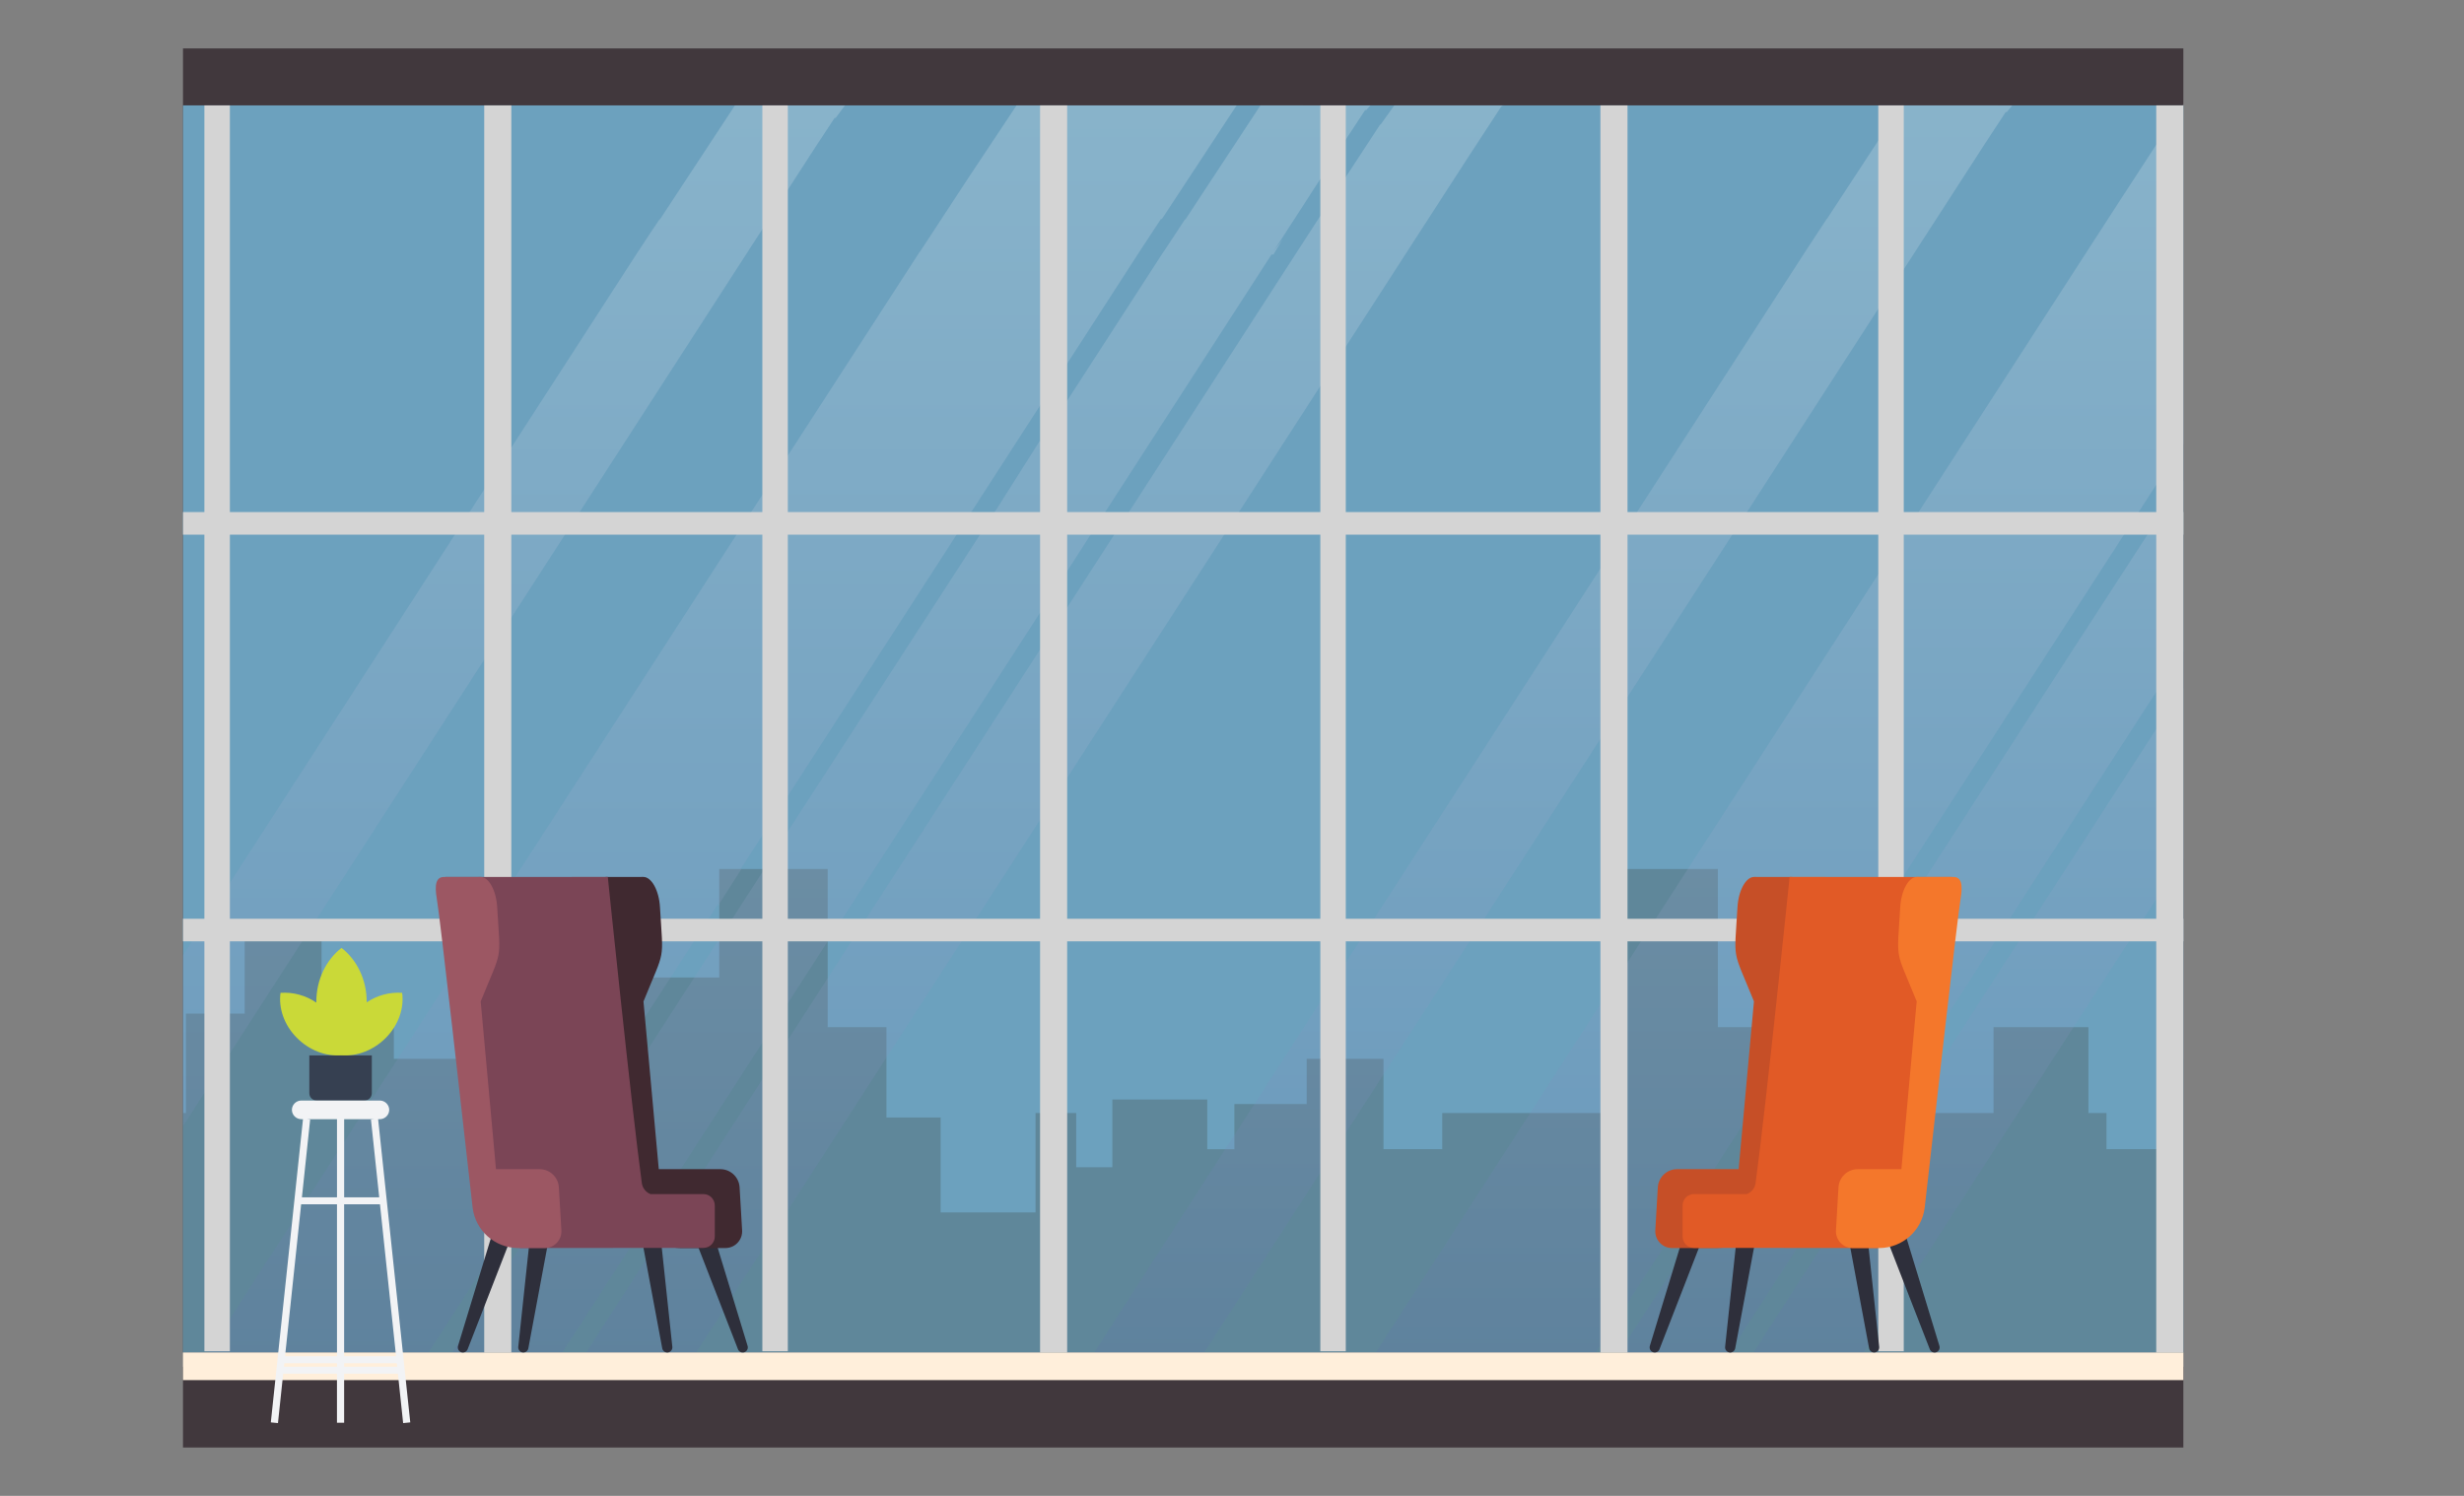 <?xml version="1.0" encoding="utf-8"?>
<!-- Generator: Adobe Illustrator 23.0.4, SVG Export Plug-In . SVG Version: 6.00 Build 0)  -->
<svg version="1.1" xmlns="http://www.w3.org/2000/svg" xmlns:xlink="http://www.w3.org/1999/xlink" x="0px" y="0px"
	 viewBox="0 0 1008 612" style="enable-background:new 0 0 1008 612;" xml:space="preserve">
<rect x="0" y="0" width="1008" height="612" fill="#808080" stroke="none"/>
<style type="text/css">
	.st0{clip-path:url(#SVGID_2_);}
	.st1{fill:#C6C6C5;}
	.st2{fill:#FFEFDB;}
	.st3{fill:#41383D;}
	.st4{fill:#6AAF49;}
	.st5{fill:#C5BAB6;}
	.st6{fill:#0B8CA2;}
	.st7{fill:#0DA8C4;}
	.st8{fill:#42BAD0;}
	.st9{fill:#ADBF5A;}
	.st10{opacity:0.1;fill:#272361;enable-background:new    ;}
	.st11{fill:#FFD75D;}
	.st12{opacity:0.2;fill:#FFFFFF;enable-background:new    ;}
	.st13{opacity:0.3;fill:#484065;enable-background:new    ;}
	.st14{clip-path:url(#SVGID_4_);}
	.st15{fill:#E0B270;}
	.st16{fill:#D09D5B;}
	.st17{fill:#FAD6A1;}
	.st18{fill:#C69856;}
	.st19{fill:#A3722A;}
	.st20{opacity:0.3;}
	.st21{clip-path:url(#SVGID_6_);}
	.st22{fill:#586675;}
	.st23{fill:#ECBB74;}
	.st24{clip-path:url(#SVGID_8_);}
	.st25{clip-path:url(#SVGID_10_);}
	.st26{fill:#87993A;}
	.st27{fill:#F2F3F5;}
	.st28{fill:#FFFFFF;}
	.st29{fill:#2E2F3B;}
	.st30{fill:#FBBC6C;}
	.st31{fill:#A9B3C1;}
	.st32{clip-path:url(#SVGID_12_);}
	.st33{clip-path:url(#SVGID_14_);}
	.st34{clip-path:url(#SVGID_16_);}
	.st35{fill:#F8A285;}
	.st36{opacity:0.2;fill:#272361;enable-background:new    ;}
	.st37{fill:#2D73B7;}
	.st38{fill:#4F8BC4;}
	.st39{fill:#BCC2C6;}
	.st40{fill:#4B8DCB;}
	.st41{fill:#EB5765;}
	.st42{fill:#8E7A6D;}
	.st43{fill:#B4A79E;}
	.st44{fill:#BAC5DB;}
	.st45{fill:#2F3640;}
	.st46{opacity:0.2;fill:#EB5765;enable-background:new    ;}
	.st47{clip-path:url(#SVGID_18_);}
	.st48{clip-path:url(#SVGID_20_);}
	.st49{opacity:0.3;fill:#EB5765;enable-background:new    ;}
	.st50{opacity:0.3;fill:#9C1C23;enable-background:new    ;}
	.st51{fill:#5BC6C9;}
	.st52{opacity:0.2;fill:#5BC6C9;enable-background:new    ;}
	.st53{fill:#A46C35;}
	.st54{opacity:0.2;fill:#A46C35;enable-background:new    ;}
	.st55{fill:#F4F5F9;}
	.st56{fill:#8E572A;}
	.st57{fill:#B27A42;}
	.st58{opacity:0.2;fill:#932530;enable-background:new    ;}
	.st59{fill:#707071;stroke:#707071;stroke-width:0.528;}
	.st60{fill:#FFFFFF;stroke:#707071;stroke-width:0.528;}
	.st61{opacity:0.2;fill:#AD2534;enable-background:new    ;}
	.st62{fill:#707071;}
	.st63{fill:#3B221D;}
	.st64{fill:#684435;}
	.st65{fill:#412312;}
	.st66{fill:#694D3D;}
	.st67{clip-path:url(#SVGID_22_);}
	.st68{fill:#D1CBCF;}
	.st69{fill:#7F8EA5;}
	.st70{opacity:0.1;fill:#484750;enable-background:new    ;}
	.st71{fill:#F9F8EF;}
	.st72{opacity:0.3;fill:#04639C;enable-background:new    ;}
	.st73{opacity:0.3;fill:#267E95;enable-background:new    ;}
	.st74{opacity:0.3;fill:#272361;enable-background:new    ;}
	.st75{fill:#EBEFEF;}
	.st76{fill:#E0F2F6;}
	.st77{fill:#848E99;}
	.st78{clip-path:url(#SVGID_24_);}
	.st79{clip-path:url(#SVGID_26_);}
	.st80{fill:#F7F8F9;}
	.st81{fill:#ADA7A1;}
	.st82{opacity:0.33;fill:#AAA19D;enable-background:new    ;}
	.st83{clip-path:url(#SVGID_28_);}
	.st84{fill:#4D4D4E;}
	.st85{fill:#736357;}
	.st86{fill:#384A20;}
	.st87{fill:#4B6930;}
	.st88{fill:#73963D;}
	.st89{opacity:0.36;fill:#736357;enable-background:new    ;}
	.st90{opacity:0.1;fill:#FFFFFF;enable-background:new    ;}
	.st91{opacity:0.29;fill:#736357;enable-background:new    ;}
	.st92{fill:#998675;}
	.st93{fill:#A3B7D3;}
	.st94{opacity:0.45;fill:#A3B7D3;enable-background:new    ;}
	.st95{opacity:0.45;fill:#FFFFFF;enable-background:new    ;}
	.st96{fill:#754D25;}
	.st97{opacity:0.17;fill:#FFF8F8;enable-background:new    ;}
	.st98{fill:#869AAD;}
	.st99{fill:#B1C2D2;}
	.st100{opacity:0.36;}
	.st101{fill:#5C6B77;}
	.st102{fill:#FFF3D3;}
	.st103{fill:#827971;}
	.st104{fill:#BEDCEF;}
	.st105{opacity:0.45;}
	.st106{opacity:0.68;fill:#B1C2D2;enable-background:new    ;}
	.st107{opacity:0.57;fill:#FFFFFF;enable-background:new    ;}
	.st108{opacity:0.18;enable-background:new    ;}
	.st109{opacity:0.29;}
	.st110{opacity:0.35;}
	.st111{fill:#F2F2F3;}
	.st112{fill:#333333;}
	.st113{opacity:0.17;enable-background:new    ;}
	.st114{fill:#171717;}
	.st115{opacity:0.17;fill:#FFFFFF;enable-background:new    ;}
	.st116{opacity:0.17;}
	.st117{fill:#4A4645;}
	.st118{fill:#6A7833;}
	.st119{fill:#505726;}
	.st120{fill:#8CA33B;}
	.st121{fill:#282A2B;}
	.st122{fill:#7E8182;}
	.st123{fill:#323435;}
	.st124{fill:#47484A;}
	.st125{fill:#5D6263;}
	.st126{fill:#5B5B58;}
	.st127{opacity:0.27;fill:#FFFFFF;enable-background:new    ;}
	.st128{opacity:0.57;fill:#5B5B58;enable-background:new    ;}
	.st129{fill:#464B52;}
	.st130{fill:#D3685E;}
	.st131{opacity:0.39;fill:#6697CB;enable-background:new    ;}
	.st132{fill:#CCCCCB;}
	.st133{fill:#F1F0F1;}
	.st134{fill:#6697CB;}
	.st135{opacity:0.47;fill:#CCBB9E;enable-background:new    ;}
	.st136{fill:#A67C52;}
	.st137{fill:#BBBFC4;}
	.st138{opacity:0.33;}
	.st139{fill:#E8E8E8;}
	.st140{fill:#8F9CAA;}
	.st141{opacity:0.26;fill:#8F9CAA;enable-background:new    ;}
	.st142{opacity:0.4;fill:#FFFFFF;enable-background:new    ;}
	.st143{fill:#5D6163;}
	.st144{fill:#BEC2D3;}
	.st145{opacity:0.41;fill:#4D4D4E;enable-background:new    ;}
	.st146{fill:#545866;}
	.st147{opacity:0.47;fill:#545866;enable-background:new    ;}
	.st148{fill:#E1B824;}
	.st149{fill:#FEE14D;}
	.st150{fill:#F5F4ED;}
	.st151{fill:#F2B24C;}
	.st152{fill:#D58E29;}
	.st153{fill:#FCC666;}
	.st154{fill:#F79420;}
	.st155{fill:#BF2626;}
	.st156{fill:#DDB826;}
	.st157{fill:#F4D748;}
	.st158{opacity:0.58;fill:#FFFFFF;enable-background:new    ;}
	.st159{fill:#9E1D20;}
	.st160{fill:#5B8039;}
	.st161{fill:#A7D05D;}
	.st162{fill:#878A35;}
	.st163{fill:#DD1F26;}
	.st164{fill:#62B1BE;}
	.st165{fill:#88D4E6;}
	.st166{fill:#F8D2B7;}
	.st167{fill:#F58230;}
	.st168{fill:#EC7323;}
	.st169{opacity:0.38;fill:#F58230;enable-background:new    ;}
	.st170{opacity:0.46;fill:#FFFFFF;enable-background:new    ;}
	.st171{opacity:0.22;fill:#FFFFFF;enable-background:new    ;}
	.st172{fill:#C59B6C;}
	.st173{opacity:0.4;fill:#C59B6C;enable-background:new    ;}
	.st174{clip-path:url(#SVGID_30_);}
	.st175{fill:#565656;}
	.st176{fill:#D3A24B;}
	.st177{fill:#F58B82;}
	.st178{fill:#FFDC6D;}
	.st179{fill:#CCD851;}
	.st180{fill:#BF3331;}
	.st181{fill:#EFC269;}
	.st182{opacity:0.21;fill:#B0E0E8;enable-background:new    ;}
	.st183{opacity:0.64;fill:#FFFFFF;enable-background:new    ;}
	.st184{clip-path:url(#SVGID_32_);}
	.st185{clip-path:url(#SVGID_34_);}
	.st186{fill:#A9C3E6;}
	.st187{fill:#D9E6F6;}
	.st188{fill:#5785C5;}
	.st189{opacity:0.16;enable-background:new    ;}
	.st190{opacity:0.38;fill:#FFFFFF;enable-background:new    ;}
	.st191{fill:#61C091;}
	.st192{fill:#F38DB6;}
	.st193{fill:#403F42;}
	.st194{fill:#A4ABBA;}
	.st195{fill:#FEEF5A;}
	.st196{fill:#CDDD3C;}
	.st197{opacity:0.78;fill:#FFFDFB;enable-background:new    ;}
	.st198{opacity:0.31;}
	.st199{opacity:0.37;fill:#FFFDFB;enable-background:new    ;}
	.st200{fill:#F15A26;}
	.st201{fill:#CB4527;}
	.st202{fill:#FAA21F;}
	.st203{opacity:0.22;}
	.st204{fill:#121212;}
	.st205{opacity:0.11;fill:#050606;enable-background:new    ;}
	.st206{opacity:0.61;fill:#050606;enable-background:new    ;}
	.st207{opacity:0.19;fill:#FFFFFF;enable-background:new    ;}
	.st208{fill:#9676B5;}
	.st209{fill:#6F50A1;}
	.st210{fill:#5F3916;}
	.st211{fill:#885187;}
	.st212{opacity:0.25;enable-background:new    ;}
	.st213{fill:#655289;}
	.st214{fill:#4E3F75;}
	.st215{fill:#F9CFCF;}
	.st216{clip-path:url(#SVGID_36_);}
	.st217{fill:#F38081;}
	.st218{fill:#568D3F;}
	.st219{fill:#477336;}
	.st220{fill:#74AD42;}
	.st221{fill:#BE2326;}
	.st222{opacity:0.63;}
	.st223{fill:#F4D27A;}
	.st224{opacity:0.16;fill:#020202;enable-background:new    ;}
	.st225{opacity:0.18;fill:#FFFFFF;enable-background:new    ;}
	.st226{fill:#FFFBEC;}
	.st227{opacity:0.09;enable-background:new    ;}
	.st228{fill:#BB3E3E;}
	.st229{fill:#F69A9A;}
	.st230{opacity:0.32;fill:#020202;enable-background:new    ;}
	.st231{opacity:0.19;fill:#070808;enable-background:new    ;}
	.st232{fill:#F8E5D4;}
	.st233{clip-path:url(#SVGID_38_);}
	.st234{fill:#FAA64B;}
	.st235{fill:#D25347;}
	.st236{opacity:0.17;fill:#070808;enable-background:new    ;}
	.st237{fill:#F79666;}
	.st238{opacity:0.17;fill:#F7F7F7;enable-background:new    ;}
	.st239{fill:#F4CA87;}
	.st240{opacity:0.16;fill:#D25347;enable-background:new    ;}
	.st241{opacity:0.47;fill:#D25347;enable-background:new    ;}
	.st242{opacity:0.24;enable-background:new    ;}
	.st243{opacity:0.15;fill:#FFFFFF;enable-background:new    ;}
	.st244{fill:#EC8623;}
	.st245{clip-path:url(#SVGID_40_);}
	.st246{fill:#CCDD57;}
	.st247{fill:#543B17;}
	.st248{fill:#9DB83B;}
	.st249{opacity:0.19;fill:#020202;enable-background:new    ;}
	.st250{fill:#BBD65F;}
	.st251{fill:#EAEFB6;}
	.st252{fill:#CDD888;}
	.st253{fill:#991C1F;}
	.st254{fill:#D82327;}
	.st255{fill:#FFFEFF;}
	.st256{fill:#533014;}
	.st257{opacity:0.08;fill:#FFFFFF;enable-background:new    ;}
	.st258{opacity:0.2;enable-background:new    ;}
	.st259{opacity:0.41;fill:#0D0C0C;enable-background:new    ;}
	.st260{fill:#5E7DBD;}
	.st261{fill:#8EA7D6;}
	.st262{fill:#A88B49;}
	.st263{fill:#EBCD7A;}
	.st264{fill:#42642F;}
	.st265{fill:#69A543;}
	.st266{fill:#DDC782;}
	.st267{fill:#939EB2;}
	.st268{opacity:0.47;fill:#FFFFFF;enable-background:new    ;}
	.st269{fill:#1D1F23;}
	.st270{opacity:0.34;fill:#BFC8E6;enable-background:new    ;}
	.st271{fill:#626364;}
	.st272{fill:#6FCCDD;}
	.st273{fill:#8E94A5;}
	.st274{fill:#9098AF;}
	.st275{fill:#4A4B4D;}
	.st276{fill:#9FAFC2;}
	.st277{opacity:0.54;fill:#9FAFC2;enable-background:new    ;}
	.st278{opacity:0.39;}
	.st279{opacity:0.32;fill:#FFFFFF;enable-background:new    ;}
	.st280{fill:#BFCEDC;}
	.st281{fill:#8C993F;}
	.st282{fill:#33441E;}
	.st283{fill:#8A9E44;}
	.st284{fill:#537033;}
	.st285{fill:#6F8036;}
	.st286{opacity:0.56;fill:#F7F7F7;enable-background:new    ;}
	.st287{fill:#EAECEE;}
	.st288{fill:#4F5051;}
	.st289{fill:#B2CC4D;}
	.st290{fill:#879BB1;}
	.st291{fill:#AFBED3;}
	.st292{fill:#CACBCB;}
	.st293{fill:#87A1D3;}
	.st294{fill:#EC5631;}
	.st295{fill:#6B7B34;}
	.st296{fill:#545F2A;}
	.st297{fill:#E1ECF8;}
	.st298{fill:#C0433D;}
	.st299{fill:#8AA0BA;}
	.st300{fill:#A46968;}
	.st301{opacity:0.65;fill:#51514F;enable-background:new    ;}
	.st302{opacity:0.42;fill:#51514F;enable-background:new    ;}
	.st303{opacity:0.24;fill:#FDFEFE;enable-background:new    ;}
	.st304{opacity:0.61;fill:#FDFEFE;enable-background:new    ;}
	.st305{fill:#1A5360;}
	.st306{fill:#E8E7EA;}
	.st307{fill:#424558;}
	.st308{fill:#FDB73C;}
	.st309{fill:none;stroke:#424558;stroke-width:1.923;stroke-linecap:round;stroke-linejoin:round;}
	.st310{fill:#737792;}
	.st311{fill:#969CB8;}
	.st312{fill:#FFFFFF;stroke:#737792;stroke-width:0.961;stroke-miterlimit:10;}
	.st313{fill:none;stroke:#424558;stroke-width:0.961;stroke-miterlimit:10;}
	.st314{fill:#DA9428;}
	.st315{fill:#5C5E75;}
	.st316{fill:none;stroke:#424558;stroke-width:0.961;stroke-linejoin:round;}
	.st317{fill:none;stroke:#424558;stroke-width:1.923;stroke-miterlimit:10;}
	.st318{fill:#737792;stroke:#737792;stroke-width:0.961;stroke-miterlimit:10;}
	.st319{opacity:0.5;fill:#424558;enable-background:new    ;}
	.st320{fill:none;stroke:#FFFFFF;stroke-width:0.961;stroke-linejoin:round;}
	.st321{fill:none;stroke:#737792;stroke-width:0.961;stroke-linecap:square;stroke-miterlimit:10;}
	.st322{fill:#EDA628;}
	.st323{fill:#FFFFFF;stroke:#FDB73C;stroke-width:0.961;stroke-miterlimit:10;}
	.st324{fill:none;stroke:#424558;stroke-width:0.961;}
	.st325{fill:none;stroke:#FFFFFF;stroke-width:0.961;stroke-miterlimit:10;}
	.st326{fill:none;stroke:#424558;stroke-width:0.961;stroke-linecap:square;stroke-miterlimit:10;}
	.st327{fill:none;stroke:#737792;stroke-width:0.961;stroke-miterlimit:10;}
	.st328{fill:#424558;stroke:#737792;stroke-width:0.961;stroke-miterlimit:10;}
	.st329{fill:#FFFFFF;stroke:#424558;stroke-width:0.961;stroke-miterlimit:10;}
	.st330{fill:#FFFFFF;stroke:#FDB73C;stroke-width:0.961;stroke-linecap:round;stroke-linejoin:round;}
	.st331{fill:#FFFFFF;stroke:#DA9428;stroke-width:0.961;stroke-linecap:round;stroke-linejoin:round;}
	.st332{fill:none;stroke:#DA9428;stroke-width:0.481;stroke-miterlimit:10;}
	.st333{fill:none;stroke:#000000;stroke-width:0.961;stroke-miterlimit:10;}
	.st334{fill:none;stroke:#FDB73C;stroke-width:0.961;stroke-miterlimit:10;}
	.st335{fill:#D0D0D5;fill-opacity:0;}
	.st336{fill:#D0D0D5;}
	.st337{fill:none;stroke:#D0D0D5;stroke-width:0.961;stroke-linecap:round;stroke-linejoin:round;}
	.st338{fill:none;stroke:#FFFFFF;stroke-width:0.961;stroke-miterlimit:10;stroke-dasharray:3.845,3.845;}
	.st339{clip-path:url(#SVGID_42_);}
	.st340{fill:#6CA1BE;}
	.st341{opacity:0.5;fill:#536E76;enable-background:new    ;}
	.st342{opacity:0.2;fill:url(#Path_8153_1_);enable-background:new    ;}
	.st343{opacity:0.2;fill:url(#Path_8154_1_);enable-background:new    ;}
	.st344{fill:#D4D4D4;}
	.st345{fill:#C64F27;}
	.st346{fill:#E15A26;}
	.st347{fill:#F4772B;}
	.st348{fill:#402930;}
	.st349{fill:#7B4556;}
	.st350{fill:#9C5763;}
	.st351{fill:#CAD938;}
	.st352{fill:#364051;}
</style>
<g id="Layer_1">
	<g>
		<defs>
			<rect id="SVGID_23_" x="74.35" y="-654.83" width="849.7" height="594.35"/>
		</defs>
		<clipPath id="SVGID_2_">
			<use xlink:href="#SVGID_23_"  style="overflow:visible;"/>
		</clipPath>
		<g id="Background_scene_2_" class="st0">
			<g id="Group_1115" transform="translate(-471.499 -42.31)">
				<g>
					<defs>
						<rect id="SVGID_25_" x="286.37" y="-635.8" width="1438.11" height="617.82"/>
					</defs>
					<clipPath id="SVGID_4_">
						<use xlink:href="#SVGID_25_"  style="overflow:visible;"/>
					</clipPath>
					<g id="Group_1114" transform="translate(0)" class="st14">
						<path id="Path_5215" class="st108" d="M1353.31,4.16l340.06-221.9l-23.57-381l-393.93,20.93l-636.34-41.87l-289.55,66.99
							l-10.1,314.01l131.31,159.1l774.39,87.92h-996.6v-657.33h1515.1L1740.5-4.21l-269.35,71.18L1353.31,4.16z"/>
					</g>
				</g>
			</g>
		</g>
	</g>
</g>
<g id="Background_4_">
	<g>
		<defs>
			<rect id="SVGID_41_" x="74.86" y="19.8" width="818.33" height="572.41"/>
		</defs>
		<clipPath id="SVGID_6_">
			<use xlink:href="#SVGID_41_"  style="overflow:visible;"/>
		</clipPath>
		<g id="Background-2" class="st21">
			<g id="Group_2156" transform="translate(-200 -228)">
				<rect id="Rectangle_2551" x="168.86" y="787.18" class="st3" width="924.33" height="38.85"/>
				<rect id="Rectangle_2552" x="168.86" y="126.96" class="st3" width="924.33" height="654.4"/>
				<g id="Group_2013" transform="translate(0 271.034)">
					<path id="Path_8490" class="st340" d="M170.71,0.09h922.48v510.23H170.71V0.09z"/>
					<path id="Path_8152" class="st341" d="M1093.19,390.16v120.16H168.86V312.51h42.52v99.83h64.7v-40.67h24.03V334.7h31.43v36.97
						h29.58v18.49h44.37v36.97h22.19v-70.25h66.55v-44.37h44.37v64.7h24.03v36.97h22.18v38.82h38.82v-40.67h16.64v22.18h14.79V406.8
						h38.82v20.34h11.09v-18.49h29.58v-18.49h31.42v36.97h24.03v-14.79h66.55v-99.83h46.22v64.7h22.18v36.97h22.18v38.82h38.82
						v-40.67h29.58v-35.12h38.82v35.12h7.39v14.79h22.18v-36.97L1093.19,390.16z"/>
					<g id="Group_2012" transform="translate(2.452)">
						
							<linearGradient id="Path_8153_1_" gradientUnits="userSpaceOnUse" x1="1602.906" y1="102.868" x2="1602.906" y2="102.334" gradientTransform="matrix(840.468 0 0 -963.668 -1346323.5 99121)">
							<stop  offset="0" style="stop-color:#FFFFFF"/>
							<stop  offset="1" style="stop-color:#5F70AC"/>
						</linearGradient>
						<path id="Path_8153" class="st342" d="M1076.75,174.8l-0.11,0.05l-34.74,53.54l-65.79,101.87v2.59h43.28l60.24-93.47v-69.64
							L1076.75,174.8z M1080.26,15.37l-0.81,1.1l-12.38,19.05l-0.52,0.77l-14.93,23.08l-0.35,0.53l-68.34,105.79l-0.09,0.13
							L977,174.8l-0.04,0.05l-0.61,0.95l-10.41,16.11L888.4,311.93l-0.26,0.4l-13.03,20.16l-0.51,0.81l-5.41,8.36l-0.42,0.64
							l-5.72,8.85l-0.83,1.28l-8.34,12.91l-0.9,1.39l-0.93,1.45l-0.24,0.37l-27.63,42.77l-0.05,0.09L760.57,510l-0.09,0.32h90.02
							l0.09-0.32l1.23-2l0.24-0.37l10.18-15.8l0.83-1.28l58.66-90.81l0.51-0.79l36.57-56.62l0.42-0.66l5.41-8.36l0.51-0.81
							l0.81-1.25l10.41-16.11l90.63-140.29l0.04-0.05l5.83-9l0.07-0.11l6.43-9.97l0.9-1.1l10.47-15.93V-0.43L1080.26,15.37z
							 M1076.75,174.8l-0.11,0.05l-34.44,53.55l34.57-53.54l0.17-0.05l2.7-3.94v-1.12L1076.75,174.8z M1082.9,165.69l-0.19,0.15
							l-2.6,3.92l-0.74,1.1l-2.58,4.37l-0.05,0.49h-0.18l-34.41,53.11l-65.81,101.65l-1.45,2.13l-0.51,0.75l-5.41,8.33l-0.42,0.63
							l-2.62,4.06l-43.15,66.78l-0.24,0.36l-59.5,92.1l-0.83,1.28l-1.87,3.1l-0.09,0.32h45l0.09-0.32l38.35-59.45l0.46-0.72
							l21.78-33.75l10.41-16.15l37.21-57.61l0.42-0.66l5.41-8.36l0.51-0.81l59.45-92.02l0.9-1.1l10.47-15.91v-69.6L1082.9,165.69z
							 M1080.26,254.45l-0.81,1.1l-49.76,76.95l-0.54,0.81l-5.42,8.36l-0.43,0.64l-46.95,72.68l-10.41,16.11l-13.27,20.55
							l-0.51,0.79L915.1,510l-0.09,0.32h45.02l0.09-0.32l5.83-9.13l10.41-16.15l69.51-107.64l0.38-0.59l22.07-34.17l0.42-0.66
							l5.41-8.36l0.51-0.81l4.69-7.26l0.9-1.1l10.47-15.93v-69.68L1080.26,254.45z M975.77,0.09l-9.83,14.39l-20.79,31.74l-0.4,0.47
							l-4.42,6.74l-3.92,5.97l-0.35,0.53L867.73,165.7l-0.09,0.14l-4.58,7.07l-0.83,1.26l-0.42,0.62l-0.04,0.05l-9.72,15.05
							l-0.24,0.37L759.92,332.5l-0.51,0.81l-5.41,8.36l-0.42,0.64l-5.48,8.49l-10.41,16.13l-26.27,40.66l-0.05,0.07l-9.37,14.5
							l-0.26,0.4l-2,3.08l-0.22,0.35l-54.15,84.02l-0.09,0.32h45l0.09-0.32l47.31-73.35l10.41-16.17l15.97-24.73l0.04-0.05
							l34.48-53.38l0.42-0.66l5.41-8.36l0.51-0.81l46.89-72.57l0.24-0.37l10.18-15.75l0.83-1.28l43.72-67.68l0.04-0.05l5.83-9
							l0.07-0.11l53.23-82.42l10.41-16.11l4.71-7.29l0.31-0.5l8.3-12.83l0.48-0.73l20.07-31.07l0.15-0.22l7.77-11.82l0.24,0.26
							l2.39-2.86L975.77,0.09z"/>
						
							<linearGradient id="Path_8154_1_" gradientUnits="userSpaceOnUse" x1="1603.866" y1="102.868" x2="1603.866" y2="102.333" gradientTransform="matrix(1217.396 0 0 -962.695 -1952049.375 99020.977)">
							<stop  offset="0" style="stop-color:#FFFFFF"/>
							<stop  offset="1" style="stop-color:#5F70AC"/>
						</linearGradient>
						<path id="Path_8154" class="st343" d="M604.97,165.69l-0.1,0.11l-2.67,4.44l-2.76,4.56l-0.42,0.05l-79.52,122.8v14.86h16.64
							v20.34h5.7l81.19-126v-69.68L604.97,165.69z M623.7,137.2l-0.67,0.97v-1.01l-18.05,28.52l-0.1,0.11l-2.67,4.44l-2.98,4.56
							l-0.2,0.05l-79.52,122.8v14.86h16.64v20.34h5.7l81.18-126v0.97l0.67-0.97l10.42-16.06v-69.62L623.7,137.2z M613.41,0.09
							l-19.8,29.79l-19.52,29.8l-0.38,0.45l-53.86,83.22l-10.43,16.09l-4.07,6.27l-0.09,0.12l-5.81,8.98l-0.04,0.05l-92.79,143.6
							l-0.9,1.39l-8.18,12.65l-0.51,0.81l-1.41,2.18l-0.33,0.51l-3.65,5.66l-0.42,0.64L361,389.07l-0.16,0.26l-69.25,107.16
							l-8.49,13.33l-0.11,0.19l-0.09,0.32h90.05l0.09-0.32l22.26-34.56l0.33-0.52l10.1-15.67l0.9-1.39l65.42-101.28l0.17-0.26
							l9.04-14l0.42-0.66l5.41-8.36l0.51-0.81l3.35-5.19l0.02-0.04l0.64-0.99l9.02-13.95l0.26-0.4l8.54-13.22l10.43-16.15
							l69.58-107.71l0.04-0.05l5.83-9l0.07-0.11l27.55-42.66l0.62-0.97l10.38-16.04l0.05-0.09l29.75-46.06l0.33-0.5l8.43-12.83
							l0.33,0.09l30.61-46.54L613.41,0.09z M623.03,138.17v-1.01l-18.05,28.52l-0.1,0.11l-2.67,4.44l-2.98,4.56l-0.21,0.05
							l-79.51,122.8v14.86h16.64v20.34h5.7l81.18-126v0.97l0.67-0.97l10.42-16.06v-69.62L623.7,137.2L623.03,138.17z M623.7,137.2
							l-0.67,0.97v-1.01l-18.05,28.52l-0.1,0.11l-2.67,4.44l-2.98,4.56l-0.2,0.05l-79.52,122.8v14.86h16.64v20.34h5.7l81.18-126
							v0.97l0.67-0.97l10.42-16.06v-69.62L623.7,137.2z M491.77,312.51v14.76l0.24-0.9l8.86-13.86L491.77,312.51z M491.77,312.51
							v14.8l-0.4-0.04l0.43-0.9l9.07-13.86L491.77,312.51z M713.18,0.09l-30.61,46.54l-0.33,0.21l-8.36,12.68l-0.4,0.53l-39.5,61.06
							l-0.05,0.07l-10.38,16.03l-0.62,0.97l-17.78,27.51l-0.09,0.13l-2.86,4.42l-2.97,4.56l-0.04,0.05l-79.34,122.8l-9.22,14.28
							l-0.26,0.4l-0.95,1.47l-12.08,18.7l-0.51,0.81l-5.41,8.36l-0.42,0.64l-0.04,0.07l-0.02,0.04l-9,13.91l-0.15,0.24
							l-75.17,116.35l-0.9,1.39l-10.1,15.64l-0.33,0.51L382.78,510l-0.09,0.32h45.02l0.09-0.32l81.61-126.41l10.43-16.19
							l16.17-25.08l0.42-0.66l0.33-0.49l0.59-0.9l4.49-6.96l0.51-0.81l80.56-124.69l0.62-0.97l10.38-16.06l0.05-0.09l10.23-15.84
							l0.04-0.05l5.83-9l0.07-0.11l68.36-105.82l0.31-0.5l3.35-5.17l4.95-7.66l0.48-0.73l10.1-15.64l10.41-16.11l8.08-12.3
							l0.09,0.48l1.92-2.14L713.18,0.09z M491.6,326.37l9.28-13.86h-9.1v14.8l-0.4,0.01L491.6,326.37z M491.77,312.51v14.8
							l-0.4-0.04l0.43-0.9l9.07-13.86L491.77,312.51z M718.5,61.1h-44.62l-0.4-0.26l-39.4,60.66l0.04-0.34v69.62l-0.04-0.09
							l10.18-15.84l0.01-0.05l5.82-9l0.07-0.11L718.5,59.87l0.31-0.5l3.35-4.3L718.5,61.1z M767.94,0.09l-5.65,7.91l-0.09-0.17
							l-14.1,21.55l-10.41,15.98l-0.37,0.51l-0.46,0.68l-8.3,12.82l-0.33,0.51l-68.36,105.8l-0.07,0.11l-5.83,9l-0.04,0.05
							l-19.96,30.91l-0.05,0.09l-10.38,16.06l-0.62,0.97L552.09,332.5l-0.51,0.81l-5.41,8.36l-0.42,0.64l-8.39,13.01l-0.59,0.92
							l-16.92,26.18l-10.43,16.13L437.54,510l-0.09,0.32h45l0.09-0.32l26.87-41.71l10.43-16.19l40.35-62.47l0.4-0.62l30.16-46.69
							l0.42-0.66l5.41-8.36l0.51-0.81l25.83-39.96l0.62-0.97l10.38-16.06l0.05-0.09l64.96-100.56l0.04-0.05l5.83-9l0.07-0.11
							l32.81-50.79l10.41-16.11l25.13-38.92l0.31-0.5l8.3-12.83l0.48-0.73l7.48-11.59l0.15-0.22l7.68-11.88l0.11-0.18l13.99-21.41
							l0.6-0.33l0.61-0.11L767.94,0.09z M644.2,174.85l0.04-0.05l5.83-9l0.07-0.11L718.5,59.87l0.31-0.5l3.35-4.3l-3.67,6.04h-44.62
							l-0.4-0.26l-39.4,60.66l0.04-0.34v69.62l-0.04-0.09L644.2,174.85z M718.5,61.1h-44.62l-0.4-0.26l-39.4,60.66l0.04-0.34v69.62
							l-0.04-0.09l10.18-15.84l0.01-0.05l5.82-9l0.07-0.11L718.5,59.87l0.31-0.5l3.35-4.3L718.5,61.1z M498.2,0.1l-30.61,46.54
							l-0.33,0.21l-3.85,5.73l-4.51,6.87l-0.4,0.57l-51.88,80.23l-0.9,1.38l-10.1,15.6l-0.33,0.51l-5.13,7.95l-0.09,0.13l-5.83,8.98
							l-0.04,0.05l-92.61,143.35l-9.24,14.3l-0.51,0.81l-0.68,1.05l-4.73,7.31l-0.42,0.64l-44.58,69.01l-0.05,0.09l-53.89,83.41
							l-0.02,0.04l-9.15,14.34L167.8,510l-0.09,0.32h45.02l0.09-0.32l68.34-105.88l10.43-16.21l29.44-45.59l0.42-0.66l4.75-7.33
							l0.44-0.68l0.22-0.35l0.51-0.81l67.92-105.11l0.33-0.51l10.1-15.64l0.9-1.39l22.6-34.99l0.04-0.05l5.83-9l0.07-0.11
							l68.36-105.82l0.31-0.5l5.59-8.63l2.71-4.2l0.48-0.73l7.24-11.22l11.37-17.6l0.15-0.22l7.79-11.82l0.07,0.5l4-5.35L498.2,0.1z
							"/>
					</g>
					<path id="Path_8155" class="st344" d="M625.48,0.09v510.23h11.09V0.09L625.48,0.09z M854.71,0.09v510.23h11.09V0.09
						L854.71,0.09z M1082.1,0.09v510.23h11.09V0.09L1082.1,0.09z M398.09,0.09v510.23h11.09V0.09L398.09,0.09z M168.86,0.09v510.23
						h11.09V0.09L168.86,0.09z"/>
					<rect id="Rectangle_2554" x="283.62" y="0.09" class="st344" width="10.42" height="509.72"/>
					<rect id="Rectangle_2555" x="179.95" y="166.47" class="st344" width="913.24" height="9.24"/>
					<rect id="Rectangle_2556" x="179.95" y="332.85" class="st344" width="913.24" height="9.24"/>
					<rect id="Rectangle_2557" x="511.87" y="0.09" class="st344" width="10.42" height="509.72"/>
					<rect id="Rectangle_2558" x="740.13" y="0.09" class="st344" width="10.42" height="509.72"/>
					<rect id="Rectangle_2559" x="968.39" y="0.09" class="st344" width="10.42" height="509.72"/>
				</g>
				<rect id="Rectangle_2560" x="168.86" y="781.35" class="st2" width="924.33" height="11.28"/>
				<g id="Group_2016" transform="translate(395.119 867.589)">
					<g id="Group_2014" transform="translate(936.906)">
						<path id="Path_8156" class="st29" d="M-364.02-142.72l21.46,55.16c0.42,1.07,1.63,1.61,2.7,1.19c0,0,0,0,0,0
							c1.02-0.4,1.56-1.51,1.24-2.55l-17.26-56.6c-0.69-2.27-3.1-3.56-5.37-2.86c0,0,0,0,0,0c-2.27,0.7-3.56,3.1-2.86,5.38
							C-364.1-142.93-364.06-142.82-364.02-142.72z"/>
						<path id="Path_8157" class="st29" d="M-439.83-145.54l-17.26,56.6c-0.34,1.1,0.28,2.27,1.39,2.61
							c1.04,0.31,2.15-0.22,2.55-1.24l21.45-55.16c0.86-2.22-0.23-4.71-2.45-5.57c0,0,0,0,0,0c-2.22-0.86-4.71,0.24-5.58,2.45
							C-439.76-145.75-439.8-145.64-439.83-145.54z"/>
						<path id="Path_8158" class="st29" d="M-377.77-143.51l10.38,55.56c0.21,1.13,1.3,1.88,2.43,1.67c0,0,0,0,0,0
							c1.07-0.2,1.8-1.19,1.69-2.27l-5.99-56.2c-0.25-2.37-2.37-4.08-4.74-3.83h0c-2.37,0.25-4.08,2.37-3.83,4.74
							C-377.81-143.73-377.79-143.61-377.77-143.51z"/>
						<path id="Path_8159" class="st29" d="M-420.31-144.75l-5.99,56.2c-0.12,1.15,0.71,2.17,1.86,2.3
							c1.08,0.11,2.07-0.62,2.27-1.69l10.38-55.56c0.44-2.34-1.1-4.59-3.44-5.03c0,0,0,0,0,0c-2.34-0.44-4.59,1.1-5.03,3.44
							c0,0,0,0,0,0C-420.29-144.98-420.3-144.86-420.31-144.75z"/>
						<path id="Path_8160" class="st345" d="M-396.55-271.88c1.01-5.78,0.31-8.92-2.92-8.92l-14.97-0.01
							c-3.35,0-6.4,5.51-6.79,12.31c-1.35,23.06-2.3,16.31,6.72,38.58l0.02-0.08l-6.27,68.75h-25.28c-4.11,0.05-7.49,3.25-7.78,7.35
							l-1.03,17.57c-0.27,3.77,2.56,7.06,6.34,7.33c0.19,0.01,0.39,0.02,0.58,0.02h18.27c9.42-0.11,17.3-7.18,18.43-16.54
							C-407.2-181.02-397.87-264.33-396.55-271.88z"/>
						<path id="Path_8161" class="st346" d="M-399.91-280.81c0,0-9.61,93.65-13.93,125.35c-0.31,1.99-1.66,3.67-3.53,4.41h-21.67
							c-2.57,0-4.65,2.08-4.65,4.65v12.71c0,2.57,2.08,4.65,4.65,4.65l75.04,0.05l14.09-9.42l16.42-142.39L-399.91-280.81z"/>
						<path id="Path_8162" class="st347" d="M-329.96-271.88c1.01-5.78,0.3-8.92-2.92-8.92l-14.97-0.01c-3.36,0-6.4,5.51-6.8,12.31
							c-1.35,23.06-2.3,16.31,6.72,38.58l0.02-0.08l-6.27,68.75h-17.95c-4.11,0.05-7.49,3.25-7.78,7.35l-1.03,17.57
							c-0.27,3.77,2.56,7.06,6.34,7.33c0.19,0.01,0.38,0.02,0.58,0.02h10.94c9.42-0.11,17.3-7.18,18.43-16.54
							C-340.6-181.02-331.27-264.33-329.96-271.88z"/>
					</g>
					<g id="Group_2015">
						<path id="Path_8163" class="st29" d="M17.65-142.72L-3.81-87.57c-0.42,1.07-1.63,1.61-2.7,1.19c0,0,0,0,0,0
							c-1.01-0.4-1.55-1.51-1.24-2.55l17.26-56.6c0.69-2.28,3.1-3.56,5.38-2.86c0,0,0,0,0,0c2.27,0.69,3.56,3.1,2.86,5.38
							c0,0,0,0,0,0C17.72-142.93,17.68-142.82,17.65-142.72z"/>
						<path id="Path_8164" class="st29" d="M93.46-145.54l17.26,56.6c0.34,1.1-0.29,2.27-1.39,2.61c-1.04,0.31-2.16-0.22-2.55-1.24
							l-21.45-55.16c-0.86-2.22,0.24-4.71,2.45-5.58c2.22-0.86,4.71,0.24,5.58,2.45C93.39-145.75,93.43-145.64,93.46-145.54z"/>
						<path id="Path_8165" class="st29" d="M31.4-143.51L21.02-87.95c-0.21,1.13-1.3,1.88-2.43,1.67c0,0,0,0,0,0
							c-1.07-0.2-1.8-1.19-1.69-2.27l5.99-56.2c0.25-2.37,2.37-4.08,4.74-3.83c0,0,0,0,0,0c2.37,0.25,4.08,2.37,3.83,4.74
							C31.44-143.73,31.42-143.61,31.4-143.51z"/>
						<path id="Path_8166" class="st29" d="M73.94-144.75l5.99,56.2c0.12,1.15-0.71,2.17-1.86,2.3c-1.08,0.11-2.07-0.62-2.27-1.69
							L65.42-143.5c-0.44-2.34,1.1-4.59,3.44-5.03c0,0,0,0,0,0c2.34-0.44,4.59,1.1,5.03,3.44c0,0,0,0,0,0
							C73.91-144.98,73.93-144.86,73.94-144.75z"/>
						<path id="Path_8167" class="st348" d="M50.18-271.88c-1.01-5.78-0.3-8.92,2.92-8.92l14.97-0.01c3.36,0,6.4,5.51,6.8,12.31
							c1.35,23.06,2.3,16.31-6.72,38.58L68.11-230l6.27,68.75h25.28c4.11,0.05,7.49,3.25,7.78,7.35l1.03,17.57
							c0.27,3.77-2.56,7.06-6.34,7.33c-0.19,0.01-0.39,0.02-0.58,0.02H83.26c-9.42-0.11-17.3-7.18-18.43-16.54
							C60.82-181.02,51.49-264.33,50.18-271.88z"/>
						<path id="Path_8168" class="st349" d="M53.53-280.81c0,0,9.61,93.65,13.93,125.35c0.31,1.99,1.66,3.67,3.53,4.41h21.66
							c2.57,0,4.65,2.08,4.65,4.65v12.71c0,2.57-2.08,4.65-4.65,4.65l-75.04,0.05L3.53-138.4l-16.42-142.4L53.53-280.81z"/>
						<path id="Path_8169" class="st350" d="M-16.42-271.88c-1.01-5.78-0.3-8.92,2.92-8.92l14.97-0.01c3.36,0,6.4,5.51,6.8,12.31
							c1.35,23.06,2.3,16.31-6.72,38.58L1.51-230l6.27,68.75h17.94c4.11,0.05,7.49,3.25,7.78,7.35l1.03,17.57
							c0.27,3.77-2.56,7.06-6.34,7.33c-0.19,0.01-0.39,0.02-0.58,0.02H16.67c-9.42-0.11-17.3-7.18-18.44-16.54
							C-5.77-181.02-15.1-264.33-16.42-271.88z"/>
					</g>
				</g>
			</g>
		</g>
	</g>
	<g id="Group_2217" transform="translate(67.81 694.394)">
		<path id="Path_7715" class="st351" d="M46.95-288.19c5.2-0.37,10.37,1.05,14.66,4.01c0-0.12-0.01-0.24-0.01-0.36
			c0-9.14,4.08-17.2,10.3-22.03c6.22,4.82,10.3,12.89,10.3,22.03c0,0.08-0.01,0.16-0.01,0.25c4.26-2.89,9.37-4.26,14.51-3.9
			c0.86,6.16-1.39,13.04-6.61,18.35c-5.1,5.18-11.86,7.65-18.1,7.25c-0.03,0.02-0.05,0.05-0.08,0.07c-0.03-0.02-0.06-0.05-0.09-0.08
			c-6.28,0.44-13.11-2.03-18.25-7.25C48.34-275.15,46.09-282.03,46.95-288.19z"/>
		<path id="Rectangle_2373" class="st352" d="M58.73-262.6H84.3l0,0v15.46c0,1.66-1.34,3-3,3H61.73c-1.66,0-3-1.34-3-3V-262.6
			L58.73-262.6z"/>
		<path id="Path_7716" class="st27" d="M45.9-112.16l-2.92-0.29L56.14-236.5h-0.61c-2.14,0.03-3.9-1.68-3.93-3.82
			c0.03-2.14,1.79-3.85,3.93-3.82h31.96c2.14-0.03,3.9,1.68,3.93,3.82c-0.03,2.14-1.79,3.85-3.93,3.82h-0.61l13.15,124.05
			l-2.92,0.29l-2.14-20.23h-22v20.09h-2.93v-20.09h-22L45.9-112.16z M70.05-201.69H55.39L48.8-139.5h21.25L70.05-201.69z
			 M72.97-139.5h21.25l-6.59-62.19H72.97L72.97-139.5z M57.61-236.5l1.46,0.15l-3.37,31.83h14.35v-31.97h2.93v31.97h14.35
			l-3.38-31.83l1.46-0.15H57.61z M94.67-135.24l-0.15-1.42H72.97v1.42H94.67z M70.05-135.24v-1.42H48.5l-0.15,1.42H70.05z"/>
	</g>
</g>
</svg>
